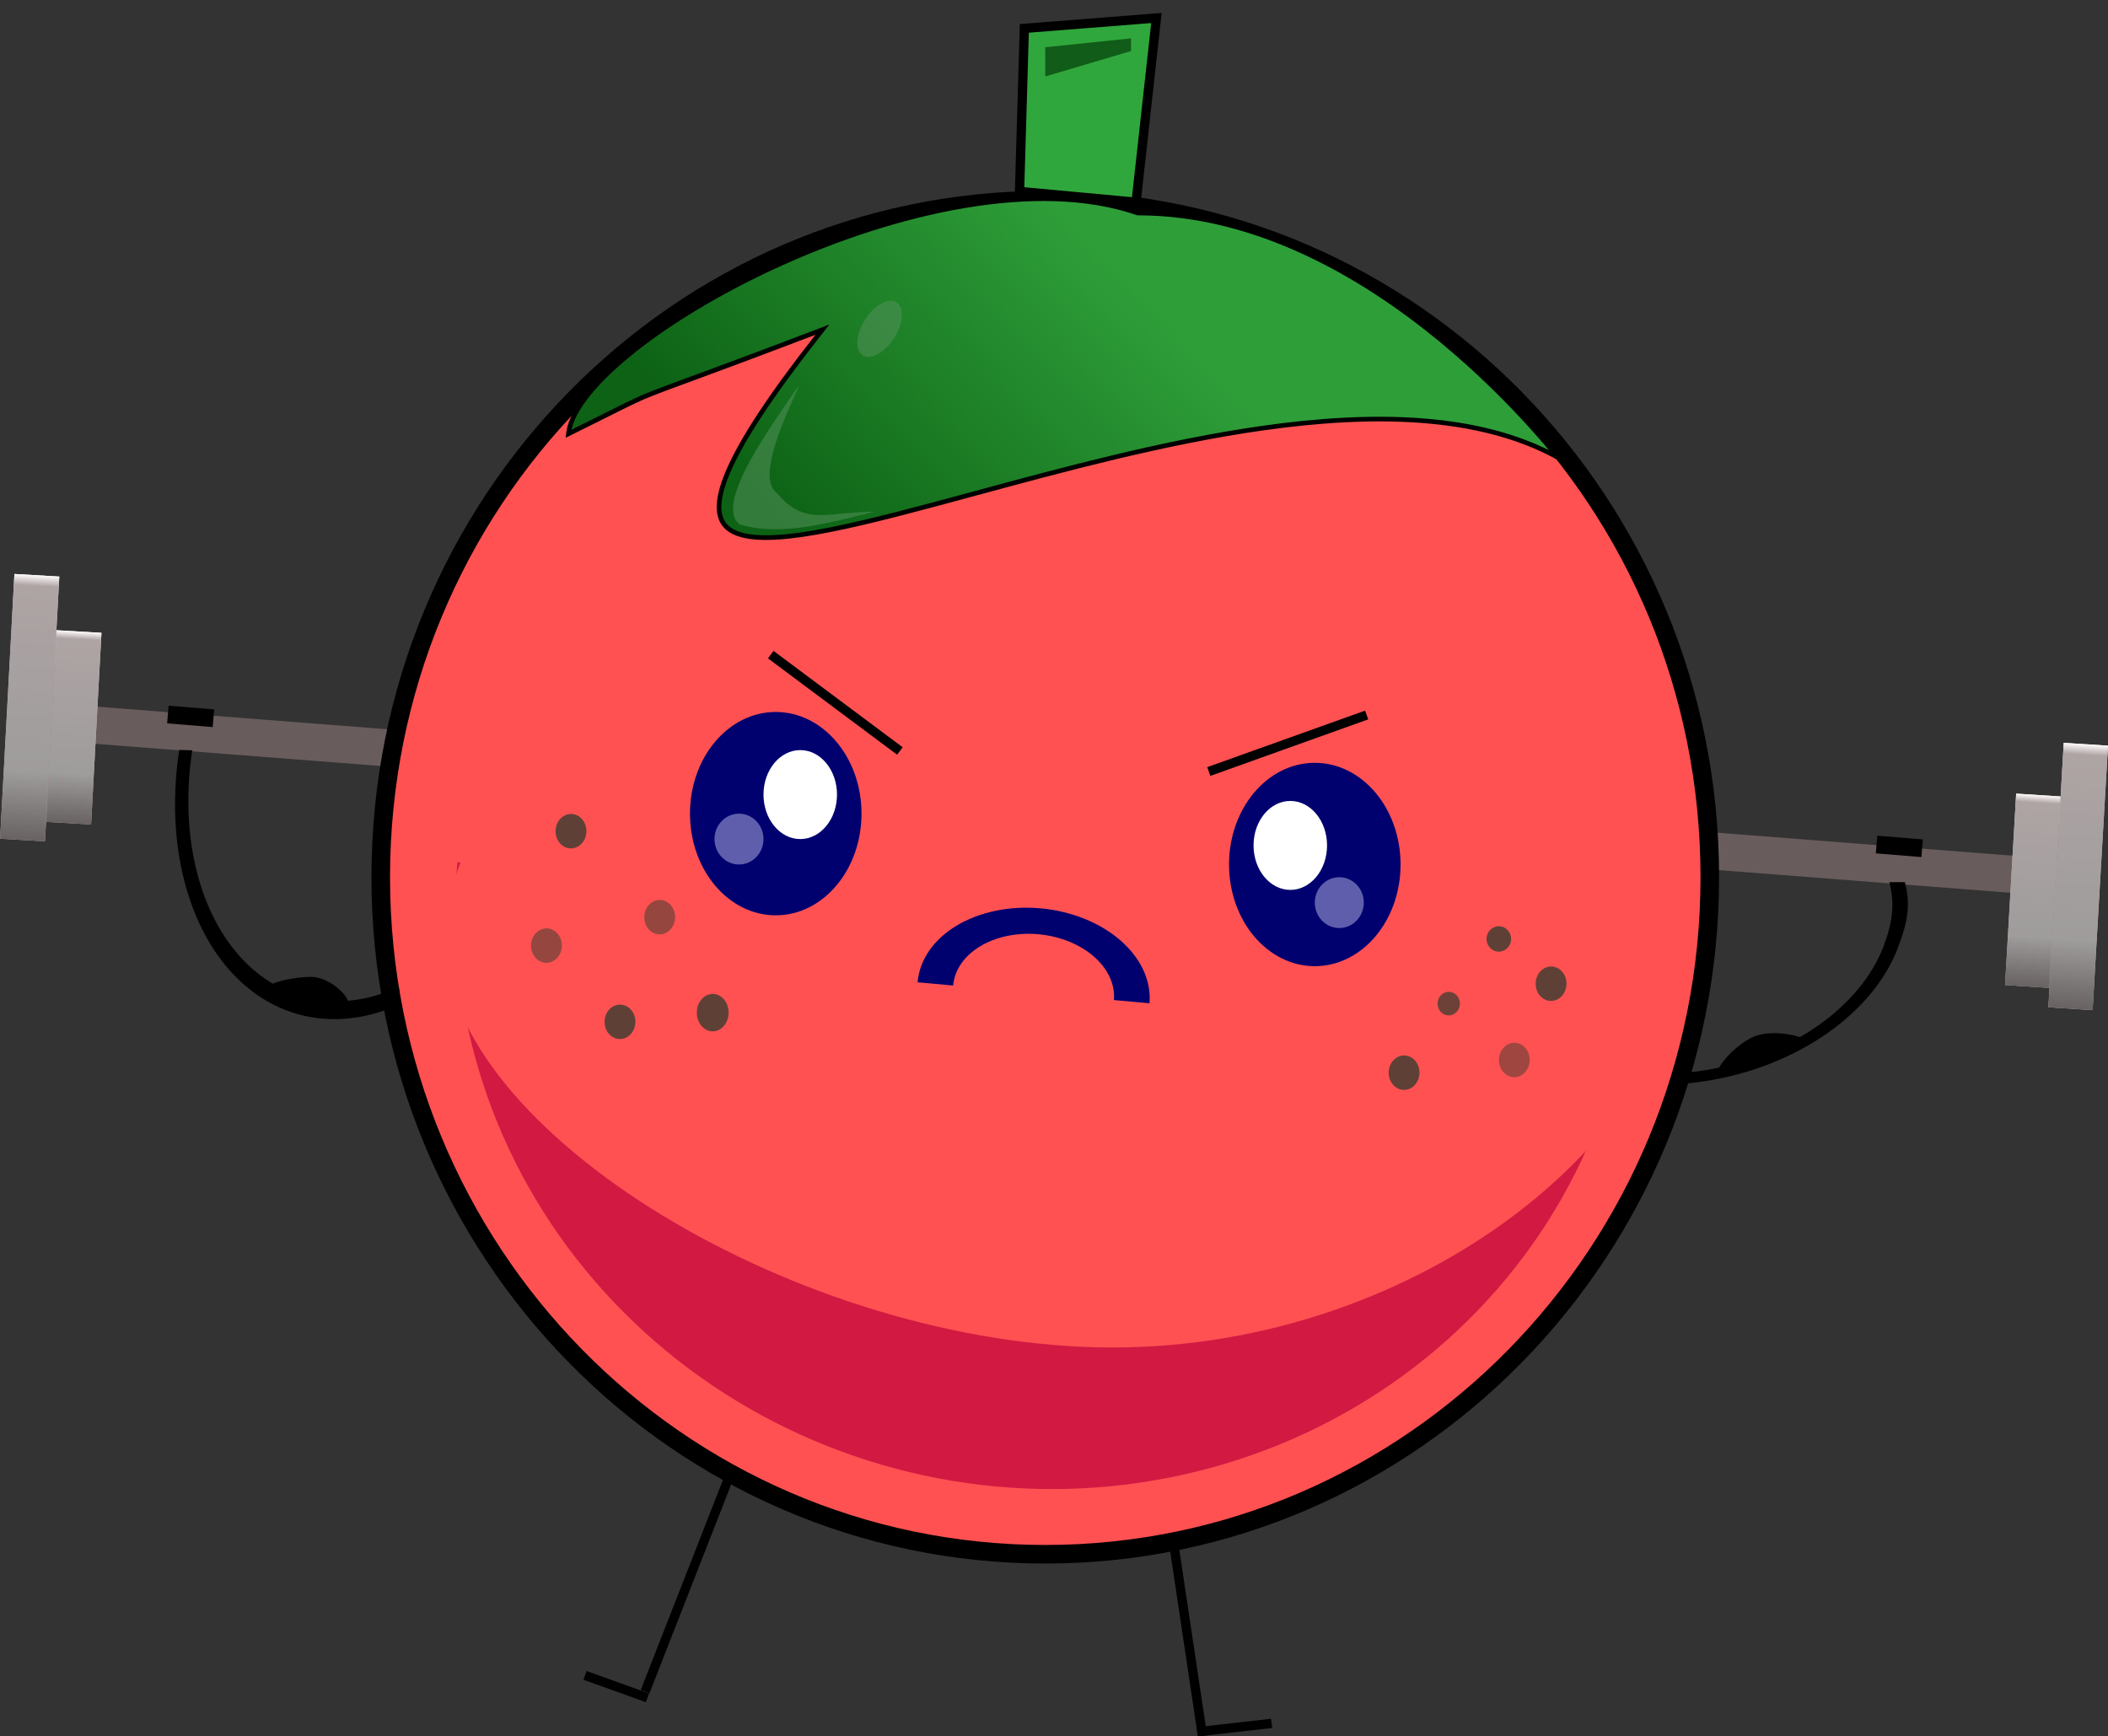 <svg width="227" height="187" viewBox="0 0 227 187" fill="none" xmlns="http://www.w3.org/2000/svg">
<rect x="0" y="0" width="227" height="187" fill="#333333" stroke="none"/>
<path d="M9.011 78L217.06 94.186" stroke="#695C5C" stroke-width="4"/>
<path d="M184.12 94.469C184.12 134.757 152.065 167.384 112.56 167.384C73.056 167.384 41 134.757 41 94.469C41 54.182 73.056 21.555 112.56 21.555C152.065 21.555 184.12 54.182 184.12 94.469Z" fill="#FF5152" stroke="black" stroke-width="2"/>
<path d="M175.796 104.61C174.392 120.881 166.38 135.866 153.521 146.269C140.662 156.673 124.011 161.641 107.23 160.083C90.449 158.524 74.913 150.565 64.04 137.958C53.167 125.35 47.848 109.126 49.252 92.855L112.524 98.732L175.796 104.61Z" fill="#D21942"/>
<path d="M181.163 101.313C181.163 121.724 153.333 145.115 119.816 145.115C86.3 145.115 47.916 121.724 47.916 101.313C47.916 80.902 78.384 60.249 111.901 60.249C145.417 60.249 181.163 80.902 181.163 101.313Z" fill="#FF5152"/>
<ellipse cx="1.323" cy="1.369" rx="1.323" ry="1.369" transform="matrix(1 0.021 -0.02 1 160.106 99.723)" fill="#5F4036"/>
<ellipse cx="83.536" cy="87.625" rx="9.235" ry="10.95" fill="#00006F"/>
<ellipse cx="1.66" cy="1.854" rx="1.66" ry="1.854" transform="matrix(1 0.021 -0.02 1 59.863 87.625)" fill="#5F4036"/>
<ellipse cx="1.66" cy="1.854" rx="1.66" ry="1.854" transform="matrix(1 0.021 -0.02 1 57.224 99.945)" fill="#5F4036" fill-opacity="0.66"/>
<path d="M72.7 98.81C72.679 99.834 71.92 100.649 71.003 100.629C70.086 100.609 69.36 99.763 69.38 98.739C69.4 97.715 70.16 96.901 71.077 96.921C71.993 96.941 72.72 97.787 72.7 98.81Z" fill="#5F4036" fill-opacity="0.66"/>
<ellipse cx="1.66" cy="1.854" rx="1.66" ry="1.854" transform="matrix(1 0.021 -0.02 1 149.574 113.632)" fill="#5F4036"/>
<path d="M150.819 93.101C150.819 99.148 146.685 104.051 141.584 104.051C136.484 104.051 132.349 99.148 132.349 93.101C132.349 87.053 136.484 82.15 141.584 82.15C146.685 82.15 150.819 87.053 150.819 93.101Z" fill="#00006F"/>
<path d="M123.784 108.047C123.884 106.852 123.66 105.641 123.126 104.481C122.591 103.321 121.755 102.235 120.667 101.286C119.578 100.336 118.258 99.542 116.782 98.948C115.305 98.354 113.702 97.972 112.062 97.823C110.422 97.675 108.779 97.763 107.226 98.084C105.672 98.404 104.24 98.949 103.009 99.689C101.779 100.428 100.775 101.347 100.055 102.394C99.335 103.441 98.912 104.594 98.812 105.788L102.642 106.135C102.712 105.307 103.005 104.507 103.504 103.782C104.003 103.056 104.699 102.419 105.552 101.906C106.405 101.394 107.398 101.015 108.475 100.794C109.552 100.572 110.691 100.51 111.828 100.613C112.964 100.716 114.076 100.981 115.1 101.393C116.123 101.805 117.038 102.355 117.793 103.013C118.547 103.671 119.126 104.424 119.497 105.228C119.868 106.032 120.023 106.872 119.953 107.7L123.784 108.047Z" fill="#00006F"/>
<ellipse cx="86.175" cy="85.572" rx="3.958" ry="4.791" fill="white"/>
<ellipse cx="138.946" cy="91.047" rx="3.958" ry="4.791" fill="white"/>
<ellipse cx="79.578" cy="90.363" rx="2.639" ry="2.738" fill="#5F5EAC"/>
<ellipse cx="144.223" cy="97.207" rx="2.639" ry="2.738" fill="#5F5EAC"/>
<path d="M109.789 20.618L110.305 3.057L124.53 1.938L122.337 21.778L109.789 20.618Z" fill="#30A73C" stroke="black"/>
<path d="M65.481 44.595C64.418 45.127 63.056 45.81 61.206 46.723C61.325 45.639 61.898 44.397 62.889 43.044C64.005 41.52 65.63 39.885 67.659 38.217C71.715 34.884 77.357 31.446 83.684 28.554C90.01 25.662 97.011 23.319 103.783 22.169C110.558 21.018 117.083 21.063 122.471 22.926L122.511 22.94H122.553C135.379 22.94 146.877 29.759 155.185 36.607C159.336 40.029 162.683 43.45 164.992 46.017C166.146 47.3 167.041 48.369 167.647 49.117C167.688 49.167 167.727 49.216 167.766 49.264C159.269 44.586 147.818 44.427 135.963 46.108C125.42 47.602 114.51 50.56 105.003 53.138C103.33 53.591 101.7 54.033 100.123 54.453C94.85 55.858 90.176 57.017 86.447 57.563C84.582 57.836 82.964 57.953 81.63 57.875C80.293 57.796 79.269 57.52 78.571 57.031C77.887 56.551 77.492 55.85 77.436 54.851C77.379 53.837 77.672 52.516 78.388 50.829C79.82 47.456 82.901 42.71 88.008 36.211L88.565 35.502L87.722 35.823C80.575 38.543 76.459 40.057 73.837 41.021C72.152 41.641 71.084 42.033 70.226 42.373C68.732 42.965 67.854 43.406 65.481 44.595Z" fill="url(#paint0_linear_466_462)" stroke="black" stroke-width="0.5"/>
<path d="M94.184 55.114C89.673 56.177 84.289 57.852 79.672 56.483C76.699 54.348 83.553 45.191 85.609 42.111C87.664 39.03 80.657 50.926 83.629 53.061C86.716 56.724 88.907 55.114 94.184 55.114Z" fill="#539059" fill-opacity="0.55"/>
<path d="M96.23 36.487C95.201 38.045 93.691 38.827 92.857 38.234C92.023 37.642 92.182 35.898 93.211 34.34C94.24 32.782 95.75 32 96.584 32.593C97.418 33.186 97.259 34.93 96.23 36.487Z" fill="#539059" fill-opacity="0.55"/>
<path d="M112.56 5.087L121.795 4.129V5.498L112.56 8.235V5.087Z" fill="#115C19"/>
<ellipse cx="1.206" cy="1.272" rx="1.206" ry="1.272" transform="matrix(1 0.021 -0.02 1 154.828 106.788)" fill="#5F4036" fill-opacity="0.91"/>
<ellipse cx="1.66" cy="1.854" rx="1.66" ry="1.854" transform="matrix(1 0.021 -0.02 1 65.14 108.157)" fill="#5F4036"/>
<ellipse cx="1.712" cy="2.016" rx="1.712" ry="2.016" transform="matrix(1 0.023 -0.019 1 75.076 107)" fill="#5F4036"/>
<ellipse cx="1.66" cy="1.854" rx="1.66" ry="1.854" transform="matrix(1 0.021 -0.02 1 161.447 112.264)" fill="#5F4036" fill-opacity="0.6"/>
<ellipse cx="1.66" cy="1.854" rx="1.66" ry="1.854" transform="matrix(1 0.021 -0.02 1 165.405 104.051)" fill="#5F4036"/>
<line x1="78.466" y1="159.182" x2="69.466" y2="182.182" stroke="black"/>
<line y1="-0.5" x2="20.224" y2="-0.5" transform="matrix(0.148 0.989 -0.992 0.123 126 167)" stroke="black"/>
<path d="M69.723 182.846L63 180.43" stroke="black"/>
<line y1="-0.5" x2="8.051" y2="-0.5" transform="matrix(0.994 -0.113 0.136 0.991 129 187)" stroke="black"/>
<path d="M205.124 95C205.781 97.524 205.4 99.316 204.427 101.942C203.453 104.568 201.696 107.072 199.291 109.262C196.887 111.452 193.898 113.269 190.555 114.574C187.212 115.878 183.604 116.635 180.008 116.787L180.125 115.609C183.476 115.467 186.839 114.762 189.954 113.546C193.07 112.33 195.856 110.637 198.097 108.596C200.338 106.555 201.975 104.221 202.883 101.774C203.79 99.326 204.067 97.352 203.454 95L205.124 95Z" fill="black"/>
<path d="M43.168 108.108C39.801 109.652 36.355 110.121 33.126 109.473C29.898 108.826 26.985 107.082 24.636 104.391C22.288 101.701 20.576 98.144 19.647 94.028C18.717 89.912 18.599 85.36 19.302 80.763L20.702 80.805C20.047 85.09 20.157 89.332 21.023 93.168C21.889 97.004 23.485 100.319 25.674 102.826C27.862 105.334 30.577 106.959 33.586 107.563C36.595 108.166 39.806 107.73 42.944 106.29L43.168 108.108Z" fill="black"/>
<path d="M83 70.5L96.904 80.877" stroke="black"/>
<path d="M147.169 77L130.169 83.088" stroke="black"/>
<path d="M37.5 108C37.5 108.828 35.433 108.205 33.5 108.205C31.567 108.205 28.5 107.518 28.5 106.69C28.5 105.861 31.567 105.205 33.5 105.205C35.433 105.205 37.5 107.172 37.5 108Z" fill="black"/>
<path d="M194.5 112.172C194.704 112.788 191.873 113.107 189.884 113.766C187.895 114.425 185.204 116.116 185 115.5C184.796 114.884 187.156 112.195 189.145 111.536C191.134 110.877 194.296 111.556 194.5 112.172Z" fill="black"/>
<rect width="4.842" height="28.543" transform="matrix(0.998 0.058 -0.054 0.999 1.553 61.812)" fill="url(#paint1_linear_466_462)"/>
<rect width="4.842" height="28.543" transform="matrix(0.998 0.058 -0.054 0.999 1.553 61.812)" fill="url(#paint2_linear_466_462)"/>
<rect width="4.842" height="20.659" transform="matrix(0.998 0.058 -0.054 0.999 6.093 67.873)" fill="url(#paint3_linear_466_462)"/>
<rect width="4.842" height="20.659" transform="matrix(0.998 0.058 -0.054 0.999 6.093 67.873)" fill="url(#paint4_linear_466_462)"/>
<rect width="4.776" height="28.541" transform="matrix(-0.998 -0.064 -0.058 0.998 227 80.304)" fill="url(#paint5_linear_466_462)"/>
<rect width="4.776" height="28.541" transform="matrix(-0.998 -0.064 -0.058 0.998 227 80.304)" fill="url(#paint6_linear_466_462)"/>
<rect width="4.776" height="20.657" transform="matrix(-0.998 -0.064 -0.058 0.998 221.877 85.776)" fill="url(#paint7_linear_466_462)"/>
<rect width="4.776" height="20.657" transform="matrix(-0.998 -0.064 -0.058 0.998 221.877 85.776)" fill="url(#paint8_linear_466_462)"/>
<rect x="18.155" y="76" width="4.923" height="1.909" transform="rotate(4.651 18.155 76)" fill="black"/>
<rect x="202.155" y="90" width="4.923" height="1.909" transform="rotate(4.651 202.155 90)" fill="black"/>
<defs>
<linearGradient id="paint0_linear_466_462" x1="82.217" y1="54.09" x2="114.362" y2="23.108" gradientUnits="userSpaceOnUse">
<stop stop-color="#0D6215"/>
<stop offset="1" stop-color="#2E9E39"/>
</linearGradient>
<linearGradient id="paint1_linear_466_462" x1="2.421" y1="0" x2="2.421" y2="28.543" gradientUnits="userSpaceOnUse">
<stop stop-color="#FFFAFA"/>
<stop offset="0.23" stop-color="#CFB5B5"/>
</linearGradient>
<linearGradient id="paint2_linear_466_462" x1="2.421" y1="0" x2="2.421" y2="28.543" gradientUnits="userSpaceOnUse">
<stop stop-color="#FFFAFA"/>
<stop offset="0.04" stop-color="#AEA4A4"/>
<stop offset="0.74" stop-color="#9F9C9C"/>
<stop offset="1" stop-color="#686262"/>
</linearGradient>
<linearGradient id="paint3_linear_466_462" x1="2.421" y1="0" x2="2.421" y2="20.659" gradientUnits="userSpaceOnUse">
<stop stop-color="#FFFAFA"/>
<stop offset="0.23" stop-color="#CFB5B5"/>
</linearGradient>
<linearGradient id="paint4_linear_466_462" x1="2.421" y1="0" x2="2.421" y2="20.659" gradientUnits="userSpaceOnUse">
<stop stop-color="#FFFAFA"/>
<stop offset="0.04" stop-color="#AEA4A4"/>
<stop offset="0.74" stop-color="#9F9C9C"/>
<stop offset="1" stop-color="#686262"/>
</linearGradient>
<linearGradient id="paint5_linear_466_462" x1="2.388" y1="0" x2="2.388" y2="28.541" gradientUnits="userSpaceOnUse">
<stop stop-color="#FFFAFA"/>
<stop offset="0.23" stop-color="#CFB5B5"/>
</linearGradient>
<linearGradient id="paint6_linear_466_462" x1="2.388" y1="0" x2="2.388" y2="28.541" gradientUnits="userSpaceOnUse">
<stop stop-color="#FFFAFA"/>
<stop offset="0.04" stop-color="#AEA4A4"/>
<stop offset="0.74" stop-color="#9F9C9C"/>
<stop offset="1" stop-color="#686262"/>
</linearGradient>
<linearGradient id="paint7_linear_466_462" x1="2.388" y1="0" x2="2.388" y2="20.657" gradientUnits="userSpaceOnUse">
<stop stop-color="#FFFAFA"/>
<stop offset="0.23" stop-color="#CFB5B5"/>
</linearGradient>
<linearGradient id="paint8_linear_466_462" x1="2.388" y1="0" x2="2.388" y2="20.657" gradientUnits="userSpaceOnUse">
<stop stop-color="#FFFAFA"/>
<stop offset="0.04" stop-color="#AEA4A4"/>
<stop offset="0.74" stop-color="#9F9C9C"/>
<stop offset="1" stop-color="#686262"/>
</linearGradient>
</defs>
</svg>
